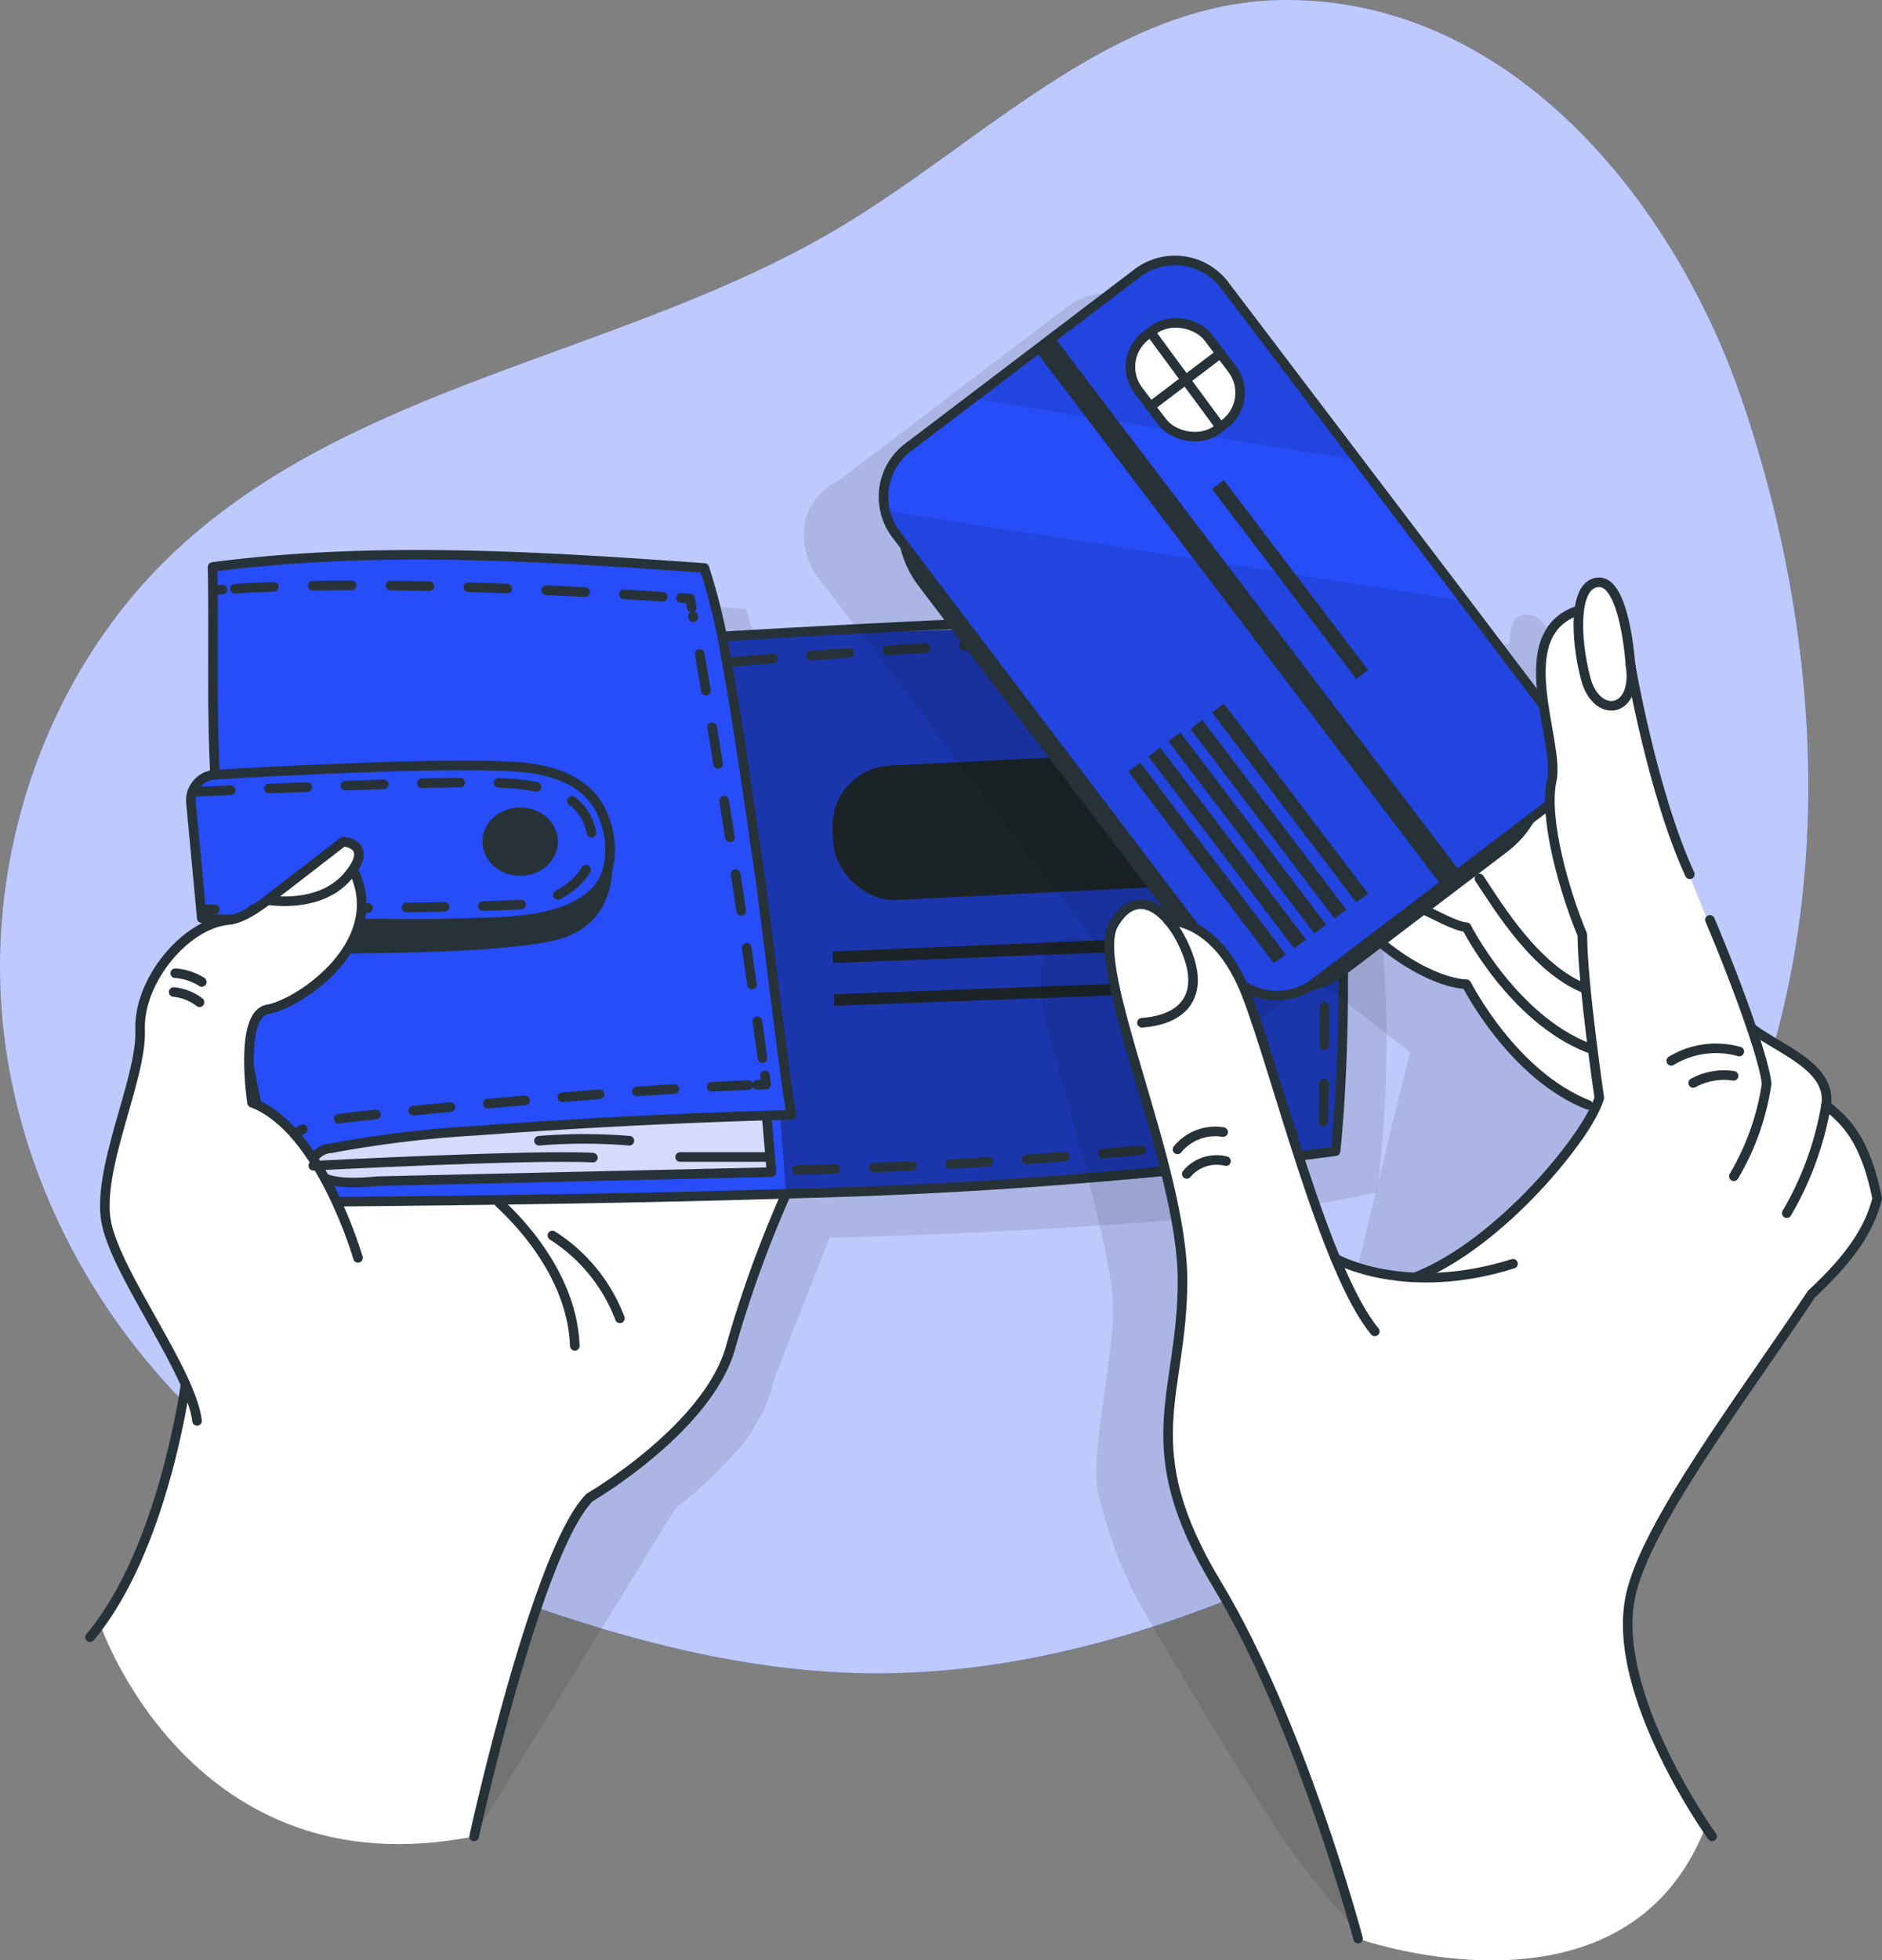 <svg xmlns="http://www.w3.org/2000/svg" width="196.609" height="204.666" viewBox="0 0 196.609 204.666">
  <rect x="0" y="0" width="196.609" height="204.666" fill="#808080" stroke="none"/>
  <defs>
    <style>
      .cls-1 {
        fill: #264df7;
      }

      .cls-13, .cls-2, .cls-4, .cls-8 {
        fill: #fff;
      }

      .cls-2 {
        opacity: 0.7;
      }

      .cls-14, .cls-3 {
        opacity: 0.1;
      }

      .cls-10, .cls-11, .cls-12, .cls-5, .cls-9 {
        fill: none;
      }

      .cls-10, .cls-11, .cls-12, .cls-13, .cls-5, .cls-9 {
        stroke: #263238;
        stroke-linecap: round;
        stroke-linejoin: round;
      }

      .cls-6 {
        fill: #263238;
      }

      .cls-7 {
        opacity: 0.3;
      }

      .cls-8 {
        opacity: 0.8;
      }

      .cls-9 {
        stroke-dasharray: 3.911 3.911;
      }

      .cls-10 {
        stroke-dasharray: 3.882 3.882;
      }

      .cls-11 {
        stroke-dasharray: 4.066 4.066;
      }

      .cls-12 {
        stroke-dasharray: 4 4;
      }
    </style>
  </defs>
  <g id="Wallet-bro_1_" data-name="Wallet-bro (1)" transform="translate(-42.2 -40.077)">
    <g id="freepik--background-simple--inject-2" transform="translate(42.2 40.077)">
      <path id="Path_774" data-name="Path 774" class="cls-1" d="M175.961,40.083c-17.37.3-30.761,14.5-45.63,23.485C107.88,77.135,79.044,79.89,60.079,98.015c-12.981,12.424-19.389,31.129-17.577,49s11.627,34.621,25.821,45.635C77.373,199.665,88,204.4,98.834,208.1c10.985,3.747,22.423,6.526,34.031,6.672,16.086.2,31.889-4.662,46.441-11.528,10.122-4.771,19.88-10.6,27.84-18.469a77.855,77.855,0,0,0,17.237-26.359c9.763-24.235,8.211-52.014-.255-76.736C217.127,61.237,200.008,39.668,175.961,40.083Z" transform="translate(-42.2 -40.077)"/>
      <path id="Path_775" data-name="Path 775" class="cls-2" d="M175.961,40.083c-17.37.3-30.761,14.5-45.63,23.485C107.88,77.135,79.044,79.89,60.079,98.015c-12.981,12.424-19.389,31.129-17.577,49s11.627,34.621,25.821,45.635C77.373,199.665,88,204.4,98.834,208.1c10.985,3.747,22.423,6.526,34.031,6.672,16.086.2,31.889-4.662,46.441-11.528,10.122-4.771,19.88-10.6,27.84-18.469a77.855,77.855,0,0,0,17.237-26.359c9.763-24.235,8.211-52.014-.255-76.736C217.127,61.237,200.008,39.668,175.961,40.083Z" transform="translate(-42.2 -40.077)"/>
    </g>
    <g id="freepik--Wallet--inject-2" transform="translate(51.605 97.816)">
      <path id="Path_776" data-name="Path 776" class="cls-3" d="M201.131,209.535c-.123-3.553-.354-7.342-.736-11.264-.514-7.833-1.5-15.147-3.275-19.748h0c-9.8-2.005-60.687,1.732-60.725,1.732l-.316-1.416-.127-.562-.227-.986-.061-.226c-.33-1.331-.7-2.647-1.137-3.954h0s-38.58-3.445-51.377-.1h0v.335l.038,3.157c.038,6.111-.1,11.844.212,18.139v.047h0a1.027,1.027,0,0,0-.184,0,2.713,2.713,0,0,0-2.2,1.788h0a2.7,2.7,0,0,0-.137,1.142l.17,1.987v.094c.472,5.011.944,9.975.944,9.975h0s.245.024.646.042l2.119.151c-4.511.415-9.437,6.37-9.22,11.49s-4.719,14.76-3.487,20.29c.944,4.322,5.8,11.273,8.163,16.553l-.184,1.048-10.556,21.2c.708-1.038,7.078,26.661,36.664,20.8l21.05-34.3h0a40.608,40.608,0,0,0,6.408-6.026,10.48,10.48,0,0,0,1.987-2.746h0a14.676,14.676,0,0,0,1.7-3.869c.094-.359.193-.713.3-1.076,1.718-4.374,4.011-10.343,5.691-14.477,22.178-.661,45.465-2.015,57.158-4.766h.024A123.32,123.32,0,0,0,201.131,209.535Zm-113.9,19.38a34.061,34.061,0,0,1-.33-3.855c.26,1.359.543,2.713.84,4.072C87.576,229.057,87.406,228.981,87.236,228.915Z" transform="translate(-66.006 -167.251)"/>
      <path id="Path_777" data-name="Path 777" class="cls-4" d="M64.36,313.978s9.475,28.015,39.076,22.15c0,0,6.568-30.837,12.07-35.39,3.548-2.926,11.386-8.173,13.061-11.971s8.4-21.838,9.706-24.009-14.118-27.147-14.118-27.147L91.672,254.371,73.6,286.458S70.131,307.22,64.36,313.978Z" transform="translate(-63.308 -202.139)"/>
      <path id="Path_778" data-name="Path 778" class="cls-5" d="M72.105,346.43S69.788,363.752,62.13,372.8" transform="translate(-62.13 -259.61)"/>
      <path id="Path_779" data-name="Path 779" class="cls-5" d="M147.17,371.285s6.531-29.836,12.07-35.39c0,0,12.514-7.276,14.77-15.841a121.226,121.226,0,0,1,5.762-15.874" transform="translate(-107.042 -237.297)"/>
      <path id="Path_780" data-name="Path 780" class="cls-5" d="M152.728,306.2c-.472-.3,7.574,6.134,7.885,14.93" transform="translate(-109.967 -238.357)"/>
      <path id="Path_781" data-name="Path 781" class="cls-1" d="M204.223,224.887c-26.085,6.134-110.1,5.327-110.1,5.327-.708-1.491-1.562-5.247-2.388-9.6-1.652-8.734-3.195-19.866-3.195-19.866l-2.779-.193s-.472-4.964-.944-9.975,2.359-5.007,2.359-5.007l-.2-17.346-.052-4.332c12.8-3.341,51.377.1,51.377.1l1.2,4.181.67,2.963,60.72-1.713C206.464,183.83,204.223,224.887,204.223,224.887Z" transform="translate(-74.086 -162.439)"/>
      <rect id="Rectangle_165" data-name="Rectangle 165" class="cls-6" width="45.819" height="14.046" rx="6.298" transform="translate(77.255 22.508) rotate(-2.862)"/>
      <path id="Path_782" data-name="Path 782" class="cls-6" d="M272.317,246.54l.127,1.345-45.856,1.774-.038-1.208Z" transform="translate(-148.965 -206.855)"/>
      <path id="Path_783" data-name="Path 783" class="cls-6" d="M272.7,256.45l.042,1.208-45.852,1.694-.042-1.2Z" transform="translate(-149.124 -212.089)"/>
      <path id="Path_784" data-name="Path 784" class="cls-7" d="M262.885,176.593s6.767,32.087,3.336,55.454c0,0-42.789,5.021-57.441,4.209l-.6-7.809,1.227-.189s-5.908-44.573-7.248-49.952C202.16,178.306,253.117,174.583,262.885,176.593Z" transform="translate(-136.084 -169.6)"/>
      <path id="Path_785" data-name="Path 785" class="cls-8" d="M158.4,286.91l.5,5.9s-43.129,1.887-46.923.514.2-3.563,10.235-4.351S158.4,286.91,158.4,286.91Z" transform="translate(-87.711 -228.176)"/>
      <ellipse id="Ellipse_5" data-name="Ellipse 5" class="cls-6" cx="3.94" cy="3.567" rx="3.94" ry="3.567" transform="translate(40.996 26.562)"/>
      <path id="Path_786" data-name="Path 786" class="cls-5" d="M92.77,208.12a152.884,152.884,0,0,0,5.578,29.468c18.294-.156,36.584-.359,54.874-.944a515.7,515.7,0,0,0,55.209-4.384s3.246-28.671-3.336-55.454c-7.276-1.515-60.522,1.7-60.522,1.7" transform="translate(-78.312 -169.813)"/>
      <path id="Path_787" data-name="Path 787" class="cls-5" d="M147.144,221.381l.5,5.9-41.053.944c-1.694.146-4.332.368-5.889-.429a1.625,1.625,0,0,1-.882-1.977,2.344,2.344,0,0,1,1.8-1.024,119.039,119.039,0,0,1,15.256-1.845q16.412-1.217,32.875-1.647c-.231,0-2.907-22.079-3.2-24.117-1.161-7.975-2.265-15.982-3.7-23.914a64.444,64.444,0,0,0-2.213-9.065c-16.912-1.208-34.574-2.326-51.382-.1.156,7.489-.123,14.156.26,21.678" transform="translate(-76.458 -162.647)"/>
      <path id="Path_788" data-name="Path 788" class="cls-5" d="M103.059,300.3a3.658,3.658,0,0,1-.179-.944" transform="translate(-83.651 -234.751)"/>
      <path id="Path_789" data-name="Path 789" class="cls-9" d="M103.46,287.432c.628-1.571,2.51-3.346,7.63-3.912,9.338-1.038,29.695-2.907,41.638-3.36" transform="translate(-83.958 -224.611)"/>
      <path id="Path_790" data-name="Path 790" class="cls-5" d="M209.83,279l.944-.033-.127-.944" transform="translate(-140.135 -223.481)"/>
      <path id="Path_791" data-name="Path 791" class="cls-10" d="M202.888,222.555c-2.147-15.444-4.525-30.775-7.248-46.135" transform="translate(-132.641 -169.823)"/>
      <path id="Path_792" data-name="Path 792" class="cls-5" d="M194.074,173.38l-.17-.944-.944-.066" transform="translate(-131.225 -167.684)"/>
      <path id="Path_793" data-name="Path 793" class="cls-11" d="M138.5,170.778c-7.847-.524-30.162-1.831-45.049-.812" transform="translate(-78.671 -166.215)"/>
      <path id="Path_794" data-name="Path 794" class="cls-5" d="M90.354,170.54l-.944.076" transform="translate(-76.537 -166.718)"/>
      <path id="Path_795" data-name="Path 795" class="cls-5" d="M85.6,225.376l-1.128-12.033a2.7,2.7,0,0,1,2.534-2.949c6.937-.4,24.877-1.345,31.762-.793,3.3.264,6.894,1.326,8.494,4.487,1.331,2.6,1.529,6.512-.7,8.654-3.4,3.256-9.843,3.006-14.222,3.162C104.187,226.215,85.609,225.446,85.6,225.376Z" transform="translate(-73.926 -187.258)"/>
      <path id="Path_796" data-name="Path 796" class="cls-6" d="M132.648,227.617c0-.335,1.718,6.913-4.558,9.305S92.77,238.56,92.77,238.56v-3.4s20.545.434,23.966.34S132.28,236.545,132.648,227.617Z" transform="translate(-78.312 -196.856)"/>
      <path id="Path_797" data-name="Path 797" class="cls-5" d="M164.49,313.43a17.673,17.673,0,0,1,7.054,8.654" transform="translate(-116.189 -242.182)"/>
      <path id="Path_798" data-name="Path 798" class="cls-12" d="M84.79,214.184s25.179-1.184,31.587-.972,9.546,1.623,10.183,5.639-3.246,6.517-6.342,6.988-34.447.609-34.447.609" transform="translate(-74.097 -189.24)"/>
      <path id="Path_799" data-name="Path 799" class="cls-13" d="M91.858,271.732s-3.9-13.538-11.07-16.2c0,0-1.416-9.239,1.642-9.749s11.693-6.2,9.437-13.3-9.027,3.563-13.538,3.973-9.437,6.37-9.235,11.495-4.719,14.765-3.487,20.29,8.824,15.383,9.437,20.512" transform="translate(-63.862 -198.143)"/>
      <path id="Path_800" data-name="Path 800" class="cls-13" d="M101.45,232.387s5.4.981,8.338-2.449-.444-3.648-.444-3.648Z" transform="translate(-82.896 -196.161)"/>
      <path id="Path_801" data-name="Path 801" class="cls-5" d="M81,255.41a5.936,5.936,0,0,1,2.775.911" transform="translate(-72.096 -211.54)"/>
      <path id="Path_802" data-name="Path 802" class="cls-5" d="M80.65,259.57a5.219,5.219,0,0,1,2.7,1.066" transform="translate(-71.911 -213.737)"/>
      <path id="Path_803" data-name="Path 803" class="cls-5" d="M111.56,296.983s23.122-1.194,29.209-.845" transform="translate(-88.235 -233.016)"/>
      <path id="Path_804" data-name="Path 804" class="cls-5" d="M161.53,292.235a57.813,57.813,0,0,1,9.437,0" transform="translate(-114.626 -230.878)"/>
      <line id="Line_237" data-name="Line 237" class="cls-5" x2="9.414" transform="translate(61.645 63.056)"/>
      <path id="Path_805" data-name="Path 805" class="cls-12" d="M204.84,183.987s41.35-3.695,57.965-1.585c0,0,4.483,8.244,3.506,50.49a530.135,530.135,0,0,1-56.285,4.186" transform="translate(-137.499 -172.639)"/>
    </g>
    <g id="freepik--Card--inject-2" transform="translate(126.168 66.506)">
      <g id="Group_8" data-name="Group 8" class="cls-14" transform="translate(0 4.188)">
        <path id="Path_806" data-name="Path 806" d="M324.861,201.9c-1.175-5-2.9-6.875-4.624-8.319a6.052,6.052,0,0,0-2.251-4.445,15,15,0,0,0-1.888-1.416c-2.076-1.557-4.365-3.3-4.365-3.3-1.076-3.114-2.534-6.885-4.11-10.593l.08.845c-1.614-3.94-3.195-7.861-3.638-9.164v-.028c.472,1.255.944,2.468,1.463,3.586l-5.908-20.88c-.142-.84-.288-1.666-.434-2.463-.283-2.359-1.052-6.8-2.907-7.121a1.545,1.545,0,0,0-.208,0s-2.185-.944-2.185,2.93a5.525,5.525,0,0,0-3.855,5.139,6.9,6.9,0,0,0-.047,2.218c.047.854.146,1.727.278,2.6l-8.371-11-.807-1.048-10.325-13.59-13.878-18.309a6.5,6.5,0,0,0-9.107-1.241l-17.228,13.085-6.724,5.106c-5.158,2.685-3.813,7.989-2.383,9.872L251.485,173.9a3.13,3.13,0,0,0-.472-.024,2.873,2.873,0,0,0-2.982-1.7,2.458,2.458,0,0,0-1.265.42,2.269,2.269,0,0,0-.845.769,6.709,6.709,0,0,0-.632.906c-1.081,1.85-.08,6.375,1.482,11.9.1.359.2.7.293,1.024v.052l.4,1.383c1.529,5.3,4.388,15.718,4.917,20.824.038.472.061.977.071,1.449.033,5.88-2.576,15.723-1.453,19.79.146.533.3,1.043.448,1.548a46.278,46.278,0,0,0,2.893,7.842c1.595,3.114,3.5,6.1,5.276,9.117q4.9,8.31,10.136,16.421c1.609,2.482,3.492,4.747,5.313,7.078.835,1.071,2.657,2.68,2.973,4.053,0,0,16.152,1.335,25.193-4.407l-.849-12.854,6.064-34.848c1.732-2.628,7.078-7.762,8.145-9.386.552-.807,1.09-1.609,1.614-2.392,3.987-3.723,5.983-6.606,6.861-9.961A5.427,5.427,0,0,0,324.861,201.9ZM268.3,208.715Zm.646.793-.08-.151a19.093,19.093,0,0,0,5.191,1.51C272.172,210.649,270.044,210.347,268.944,209.507Zm6.814,1.562h0l.868.061a6.5,6.5,0,0,1-.868-.061Zm-6.984-1.916L267.689,207c-1.51-4.332-4.922-14.543-4.936-14.586h0a58.984,58.984,0,0,0-2.671-8.635,5.139,5.139,0,0,0,4.818-.755l8.258-6.271c.854.514,1.727.977,2.581,1.383l7.734,6.045-6.134,25.212Zm31.3-58.068h0c.642,3.011,1.656,7.342,3,11.537a75.636,75.636,0,0,1-3.011-11.537Z" transform="translate(-220.147 -104.96)"/>
        <path id="Path_807" data-name="Path 807" d="M315.25,459.45l.047.227S315.283,459.592,315.25,459.45Z" transform="translate(-270.374 -292.177)"/>
      </g>
      <path id="Path_808" data-name="Path 808" class="cls-4" d="M354.946,195.354c.472-.311,7.389-4.077,10.853,7.215s7.526,30.506,7.526,30.506l-8.229,1.6s-7.625-4.058-14.458-14.222c0,0-9.579-2.482-13.75-8.38-3.775-5.36,7.871-25.042,7.871-25.042Z" transform="translate(-281.403 -144.116)"/>
      <path id="Path_809" data-name="Path 809" class="cls-5" d="M369.73,234.45c2.038,3.058,5.9,9.489,11.108,11.518" transform="translate(-299.146 -169.16)"/>
      <path id="Path_810" data-name="Path 810" class="cls-5" d="M357.51,241.42c.944.382,3.3,1.741,4.417,1.793,0,0,4.808,9.518,12.74,12.608" transform="translate(-292.692 -172.841)"/>
      <path id="Path_811" data-name="Path 811" class="cls-5" d="M348.16,248.85c2.949,2.468,6.465,4.152,8.829,4.247,0,0,4.808,9.518,12.741,12.608" transform="translate(-287.754 -176.765)"/>
      <rect id="Rectangle_166" data-name="Rectangle 166" class="cls-6" width="43.072" height="70.219" rx="10.92" transform="translate(5.39 26.054) rotate(-37.22)"/>
      <path id="Path_812" data-name="Path 812" class="cls-1" d="M306.789,154.94,282.846,173.13a6.488,6.488,0,0,1-9.107-1.246l-34.612-45.564a6.361,6.361,0,0,1-1.161-2.491,6.469,6.469,0,0,1,2.4-6.606l6.729-5.106,17.223-13.09a6.5,6.5,0,0,1,9.107,1.246l13.887,18.28,10.325,13.59,10.381,13.684a6.5,6.5,0,0,1-1.232,9.112Z" transform="translate(-229.471 -96.94)"/>
      <path id="Path_813" data-name="Path 813" class="cls-3" d="M297.683,118.554l-40.213-6.441,17.237-13.085a6.5,6.5,0,0,1,9.107,1.246Z" transform="translate(-239.858 -96.94)"/>
      <path id="Path_814" data-name="Path 814" class="cls-3" d="M306.972,184.18,283.03,202.371a6.488,6.488,0,0,1-9.107-1.246l-34.612-45.564a6.361,6.361,0,0,1-1.161-2.491l60.465,9.4L308.2,175.1a6.5,6.5,0,0,1-1.232,9.083Z" transform="translate(-229.655 -126.18)"/>
      <rect id="Rectangle_167" data-name="Rectangle 167" class="cls-13" width="9.159" height="12.311" rx="4.08" transform="translate(32.487 11.09) rotate(-37.22)"/>
      <line id="Line_238" data-name="Line 238" class="cls-13" x2="7.3" y2="9.919" transform="translate(36.222 8.246)"/>
      <line id="Line_239" data-name="Line 239" class="cls-13" y1="5.535" x2="7.3" transform="translate(36.222 10.473)"/>
      <path id="Path_815" data-name="Path 815" class="cls-6" d="M308.465,228.846l-1.246.915-15.2-20.007,1.236-.934Z" transform="translate(-258.105 -155.624)"/>
      <path id="Path_816" data-name="Path 816" class="cls-6" d="M312.914,225.51l-1.246.925-15.218-20.04,1.227-.934Z" transform="translate(-260.445 -153.849)"/>
      <path id="Path_817" data-name="Path 817" class="cls-6" d="M317.352,222.183l-1.241.915L300.87,203.039l1.232-.939Z" transform="translate(-262.779 -152.075)"/>
      <path id="Path_818" data-name="Path 818" class="cls-6" d="M322.044,219.169l-1.246.915L305.76,200.289l1.227-.939Z" transform="translate(-265.362 -150.622)"/>
      <path id="Path_819" data-name="Path 819" class="cls-6" d="M326.838,215.577l-1.246.92L310.53,196.669l1.232-.939Z" transform="translate(-267.881 -148.71)"/>
      <path id="Path_820" data-name="Path 820" class="cls-6" d="M326.838,166.137l-1.246.915L310.53,147.224l1.232-.934Z" transform="translate(-267.881 -122.6)"/>
      <rect id="Rectangle_168" data-name="Rectangle 168" class="cls-6" width="2.421" height="70.167" transform="translate(24.227 10.209) rotate(-37.22)"/>
      <path id="Path_821" data-name="Path 821" class="cls-5" d="M306.789,154.94,282.846,173.13a6.488,6.488,0,0,1-9.107-1.246l-34.612-45.564a6.361,6.361,0,0,1-1.161-2.491,6.469,6.469,0,0,1,2.4-6.606l6.729-5.106,17.223-13.09a6.5,6.5,0,0,1,9.107,1.246l13.887,18.28,10.325,13.59,10.381,13.684a6.5,6.5,0,0,1-1.232,9.112Z" transform="translate(-229.471 -96.94)"/>
      <path id="Path_822" data-name="Path 822" class="cls-4" d="M314.118,310.416s27.869,9.909,36.3-11.674c0,0-13.189-16.044-5.988-29.152,4.53-8.258,17.058-26.486,17.058-26.486s5.233-4.969,6.861-9.961a18.448,18.448,0,0,0-4.841-9.329,6.066,6.066,0,0,0-2.256-4.445c-2.213-1.614-6.271-4.719-6.271-4.719s-6.672-16.006-7.663-18.9a87.374,87.374,0,0,1-3.978-14.4c-1-6.04-1.916-12.542-4.03-12.523,0,0-2.18-.944-2.18,2.93,0,0-4.577,2.359-3.9,7.352s1.3,7.574,1.118,10.381.722,12.556,2.977,15.614c0,0,.755,13.684,1.888,17.247.038.109.071.208.1.3,1.189,3.015-10.693,14.628-17.124,17.771,0,0-.675,1.255-3.171.911s-6.719-.5-7.446-2.359-5.563-16.322-5.563-16.322-3.912-18.545-11.726-18.54a2.881,2.881,0,0,0-4.247-1.283c-3.062,1.548-1.057,9.985.3,14.6s4.785,16.747,5.342,22.329-2.6,16.766-1.416,21.163,2.51,7.366,6.3,14.567S312.763,304.154,314.118,310.416Z" transform="translate(-256.208 -134.448)"/>
      <path id="Path_823" data-name="Path 823" class="cls-5" d="M313.784,348.128s-5.964-22.452-14.732-36.971-3.61-19.653-3.61-31.738-9.848-32.658-7.191-37.193,6.281-.906,7.8,3.327-.6,6.653-4.851,6.955" transform="translate(-255.874 -172.16)"/>
      <path id="Path_824" data-name="Path 824" class="cls-5" d="M300.84,243.748s5.091-.311,8.22,7.828,8.14,28.784,13.359,35.065" transform="translate(-262.763 -174.069)"/>
      <path id="Path_825" data-name="Path 825" class="cls-5" d="M337.84,318.49c.028.066,7.29,4.115,18.559.566" transform="translate(-282.304 -213.544)"/>
      <path id="Path_826" data-name="Path 826" class="cls-5" d="M302.89,292.284a5.1,5.1,0,0,1,4.766-1.807" transform="translate(-263.846 -198.714)"/>
      <path id="Path_827" data-name="Path 827" class="cls-5" d="M304.94,298.18a4.063,4.063,0,0,1,4.1-1.335" transform="translate(-264.929 -202.048)"/>
      <path id="Path_828" data-name="Path 828" class="cls-5" d="M372.7,175.12c-7.408,2.468-1.887,13.656-2.784,17.738s1.416,11.9,3.195,16.133c0,4.969,1.77,17.025,1.77,17.025-1.095,3.836-10.23,15.142-19.106,18.681" transform="translate(-291.773 -137.826)"/>
      <path id="Path_829" data-name="Path 829" class="cls-5" d="M397.073,177.474s-.552-8.564-3.256-8.564-2.539,5.771-1.416,10.056S397.894,182.637,397.073,177.474Z" transform="translate(-310.715 -134.546)"/>
      <path id="Path_830" data-name="Path 830" class="cls-5" d="M403.16,187.06s2.3,13.462,6.205,21.918" transform="translate(-316.801 -144.132)"/>
      <path id="Path_831" data-name="Path 831" class="cls-5" d="M423.266,270.374a26.444,26.444,0,0,0,3.421-9.631c-.175-2.307-2.831-9.838-5.917-17.134" transform="translate(-326.102 -173.997)"/>
      <path id="Path_832" data-name="Path 832" class="cls-5" d="M430,267.56c3.062,2.3,8.39,4.072,7.776,8.045a33.405,33.405,0,0,1-4.105,11.273" transform="translate(-330.976 -186.646)"/>
      <path id="Path_833" data-name="Path 833" class="cls-5" d="M411.375,360.949s-10.669-14.812-8.531-25.042c1.571-7.526,11.674-20.687,18.922-31.587,3.992-3.723,5.988-6.606,6.861-9.961-1.279-6.3-3.355-8.135-5.351-9.749" transform="translate(-316.485 -195.651)"/>
      <path id="Path_834" data-name="Path 834" class="cls-5" d="M419.311,272.363a9.018,9.018,0,0,0-7.111.967" transform="translate(-321.576 -189.005)"/>
      <path id="Path_835" data-name="Path 835" class="cls-5" d="M421.278,278.025a6.724,6.724,0,0,0-4.218.741" transform="translate(-324.142 -192.133)"/>
    </g>
  </g>
</svg>
